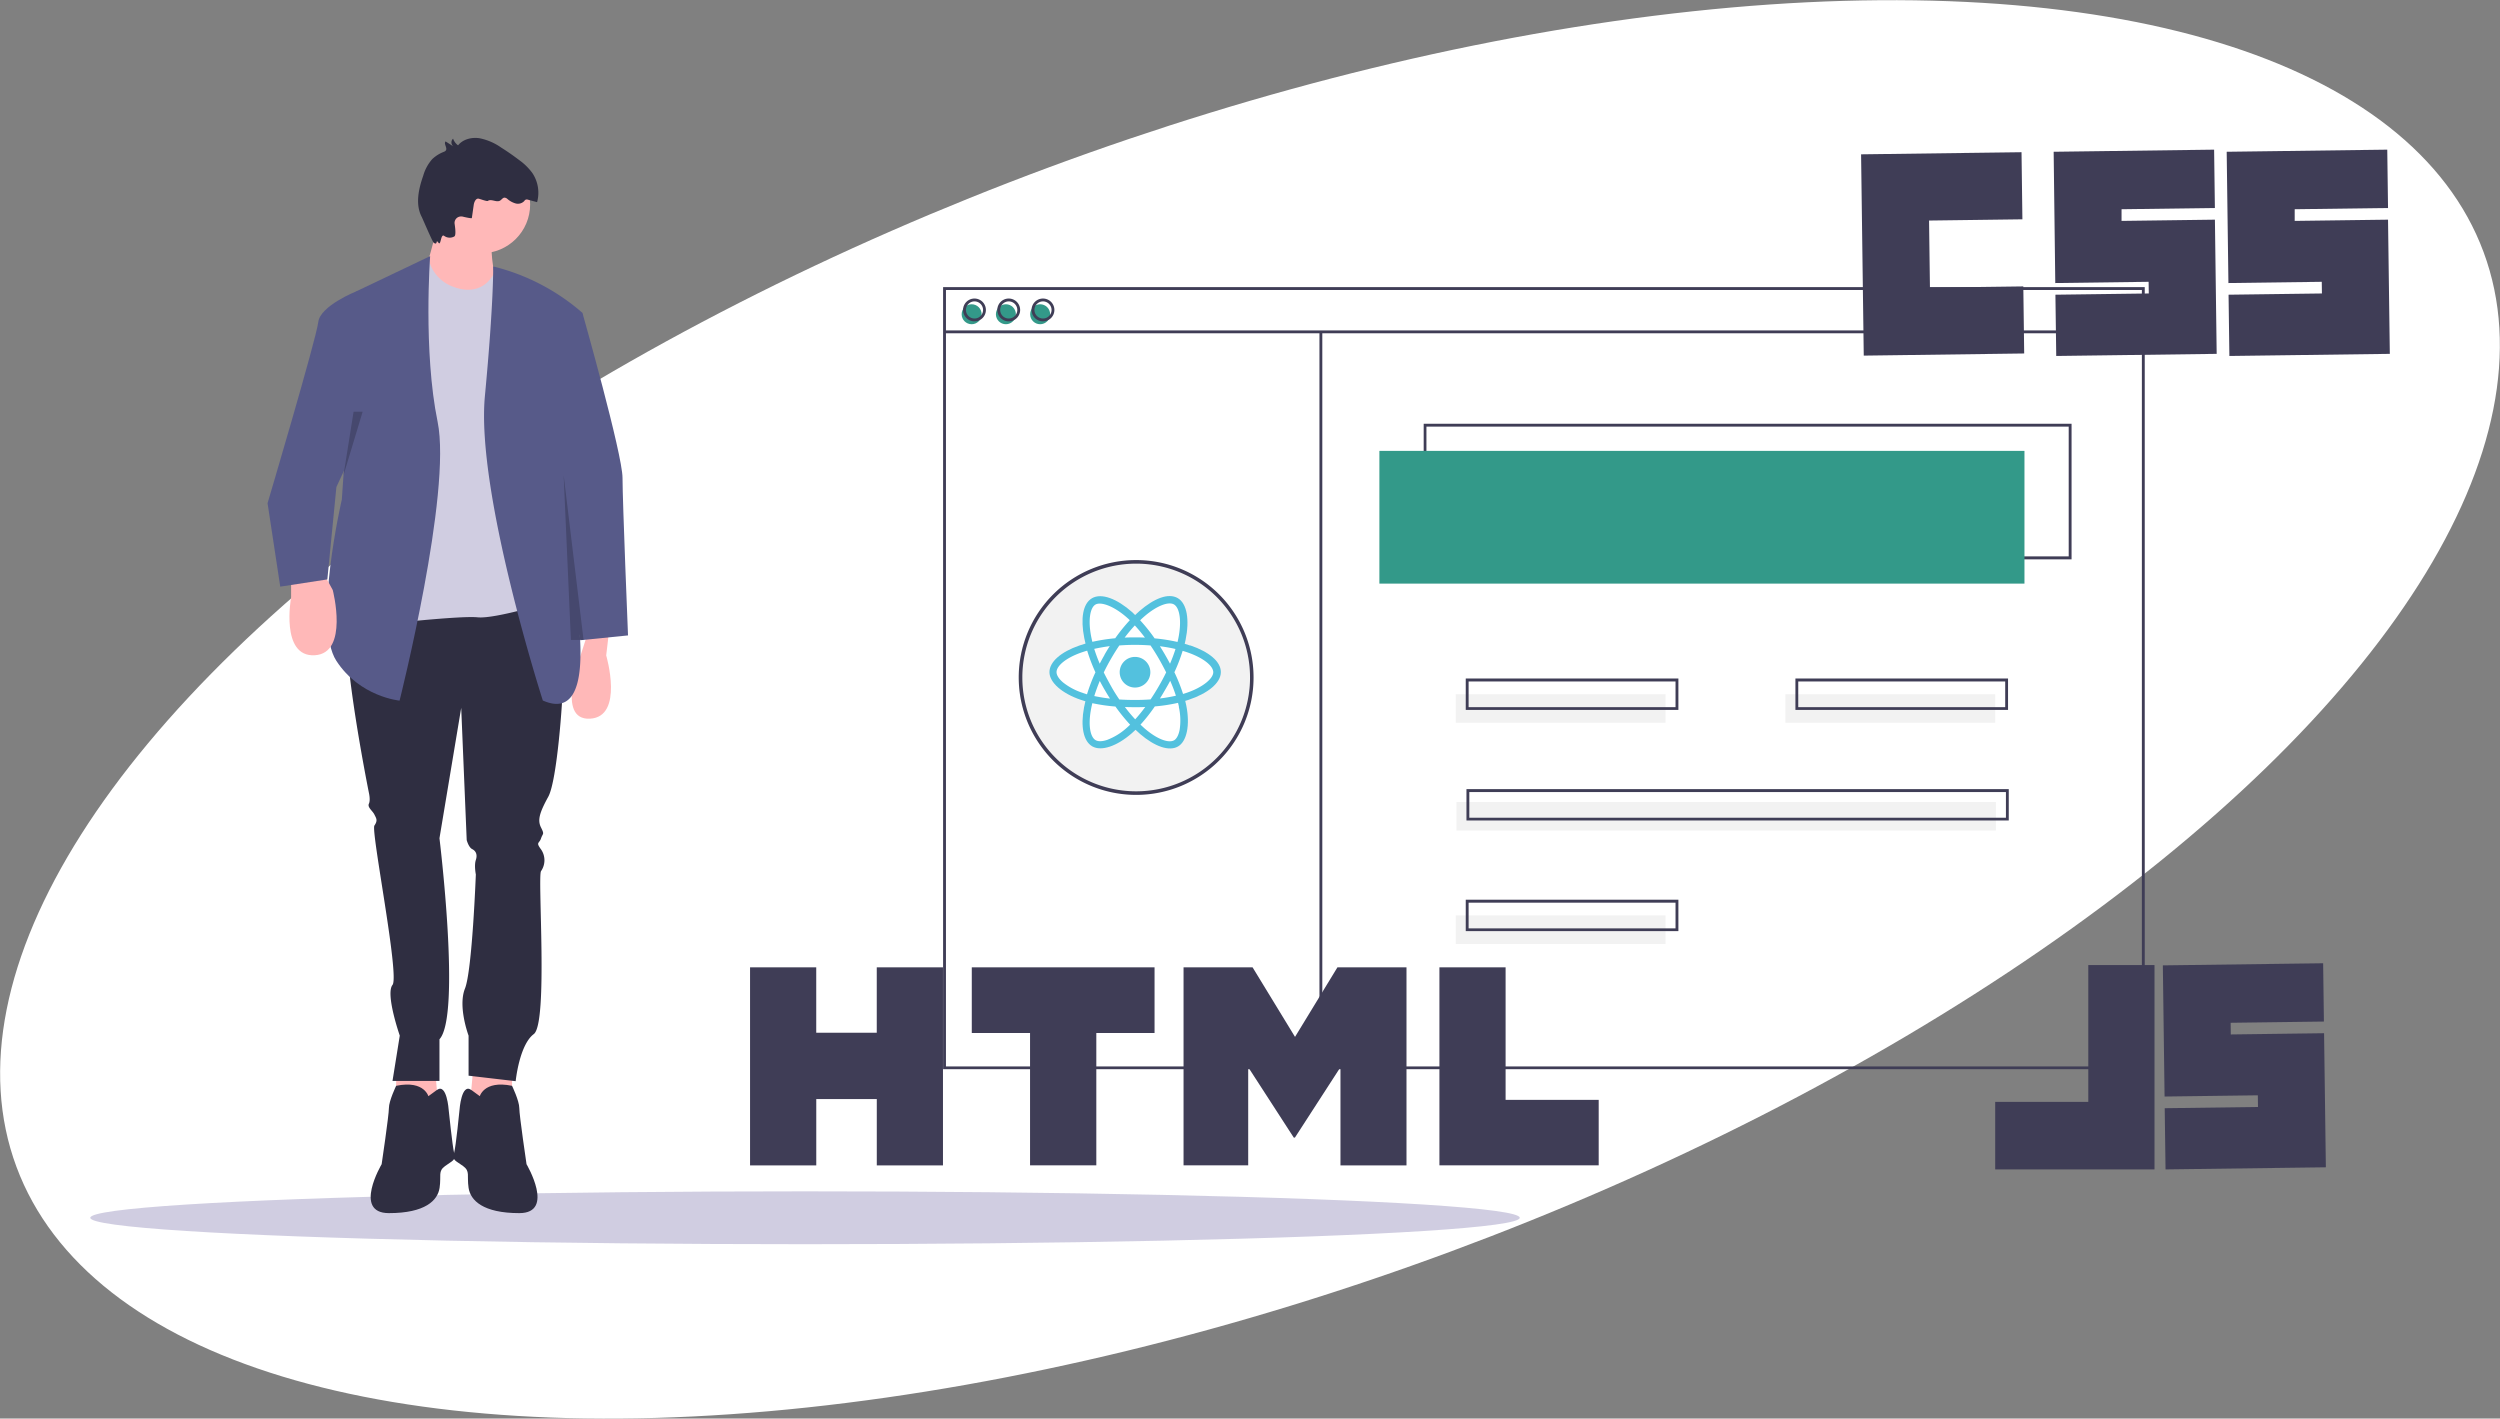<svg id="ae5f5559-570c-4c14-9324-22f1786600a2" xmlns="http://www.w3.org/2000/svg" viewBox="0 0 908.77 515.65"><rect x="0" y="0" width="908.77" height="515.65" fill="#808080" stroke="none"/><defs><style>.cls-1{fill:#fff;}.cls-2{fill:#d0cde1;}.cls-3{fill:#3f3d56;}.cls-4{fill:#ffb8b8;}.cls-5{fill:#2f2e41;}.cls-6{fill:#575a89;}.cls-7{opacity:0.2;isolation:isolate;}.cls-8{fill:#f2f2f2;}.cls-9{fill:#339989;}.cls-10{fill:#53c1de;}</style></defs><title>undraw_static_website_0107</title><ellipse class="cls-1" cx="506.87" cy="262.57" rx="478.24" ry="210.15" transform="translate(-112.15 187.85) rotate(-20.34)"/><ellipse class="cls-2" cx="292.63" cy="442.67" rx="259.81" ry="9.61"/><path class="cls-3" d="M729,60.85l58.32-.77.32,24.39-33.93.45.32,24.39,33.94-.45.32,24.38-58.32.78Zm70-.93,58.33-.77.28,21.21-33.93.45,0,4.24,33.94-.45.64,48.78-58.32.77-.3-22.27,33.94-.45-.06-4.24-33.93.45L799,59.92Zm62.94,0,58.33-.77.28,21.21-33.93.45,0,4.24,33.93-.45.65,48.78-58.32.77-.3-22.27,33.94-.45-.06-4.24-33.93.45-.63-47.72Z" transform="translate(-52.48 -4.75)"/><polygon class="cls-4" points="172.31 385.02 170.33 407.4 186.13 406.09 186.13 387 172.31 385.02"/><polygon class="cls-4" points="157.82 385.02 159.8 407.4 144 406.09 144 387 157.82 385.02"/><path class="cls-5" d="M251.78,218s5.26,31.6,5.26,36.21-2,34.23-5.26,40.16-3.95,8.56-2.63,11.19.65,2,0,3.95-2,1.31,0,4a6.92,6.92,0,0,1,0,7.9c-1.32,2,2.63,55.3-2.64,59.24s-6.58,17.12-6.58,17.12l-17.12-2V381.21s-3.95-10.53-1.31-17.11,3.95-41.48,3.95-41.48-.66-3.29,0-5.26,0-3.29-1.32-3.95-2-3.29-2-3.29l-2-48.06-7.9,47.4s7.9,64.51,0,73.07v15.14H195.16l2.64-16.46s-5.27-15.14-2.64-18.43-7.9-56-6.58-57.93.66-2.63,0-4-2.63-2.63-2-3.95,0-3.95,0-3.95S174.1,231.12,180,225.2,251.78,218,251.78,218Z" transform="translate(-52.48 -4.75)"/><path class="cls-5" d="M226.76,403.6s1.32-6.32,11.85-4.15c0,0,2.64,5.46,2.64,8.1s2.63,20.4,2.63,20.4,10.53,17.78-2.63,17.78-17.78-4.61-18.44-9.22.66-5.92-2-7.9-4-2-3.29-4.61,2-15.8,2-15.8.66-9.87,4.28-7.24l3.62,2.64" transform="translate(-52.48 -4.75)"/><path class="cls-5" d="M208.33,403.6s-1.32-6.32-11.85-4.15c0,0-2.63,5.46-2.63,8.1s-2.64,20.4-2.64,20.4-10.53,17.78,2.64,17.78,17.77-4.61,18.43-9.22-.66-5.92,2-7.9,3.95-2,3.3-4.61-2-15.8-2-15.8-.66-9.87-4.28-7.24l-3.62,2.64" transform="translate(-52.48 -4.75)"/><circle class="cls-4" cx="174.94" cy="74.3" r="17.77"/><path class="cls-4" d="M212.94,81.69s-7.24,28.3-8.56,29,30.28,3.29,30.28,3.29-7.9-24.35,0-28.3Z" transform="translate(-52.48 -4.75)"/><path class="cls-2" d="M208.31,98.94h0l-21.7,15,3.95,117.84s29-3.29,35.54-2.63,27.65-5.93,27.65-5.93l-9.22-110.73a9.09,9.09,0,0,0-8.43-8.31l-3.95-.28s-4,9.78-15.83,4.73A13.88,13.88,0,0,1,208.31,98.94Z" transform="translate(-52.48 -4.75)"/><path class="cls-6" d="M208.84,97.86,182,110.65l-5.27,75.71s-10.53,45.42-2,58.58,23,14.49,23,14.49,19.09-75.71,13.82-101.38S208.84,97.86,208.84,97.86Z" transform="translate(-52.48 -4.75)"/><path class="cls-4" d="M158.3,212v9.87s-4,21.73,8.56,21.07,6.58-23.7,6.58-23.7L169.49,212Z" transform="translate(-52.48 -4.75)"/><path class="cls-4" d="M274.16,231.78,272.84,243s6.59,22.38-5.92,23-3.43-22.9-3.43-22.9l4.09-12.65Z" transform="translate(-52.48 -4.75)"/><path class="cls-6" d="M231.75,101.6h0a77.45,77.45,0,0,1,32.42,16.85l.12.1-9.22,48.71L253.75,185s24.36,86.89-3.95,74.39c0,0-24.35-75.71-21.06-110.6S231.75,101.6,231.75,101.6Z" transform="translate(-52.48 -4.75)"/><path class="cls-6" d="M255.73,117.89c.66-.66,8.56.92,8.56.92s14.48,51.09,14.48,59.65,2,57.27,2,57.27l-17.37,1.75L249.3,169.8Z" transform="translate(-52.48 -4.75)"/><path class="cls-6" d="M186.61,110.65H182s-13.17,5.27-13.83,11.19-18.43,65.83-18.43,65.83L154.35,218l17.12-2.63,3.29-33.57,17.11-36.87Z" transform="translate(-52.48 -4.75)"/><path class="cls-5" d="M224,84l.68-4.75c.16-1.1.81-2.56,1.88-2.26.92.26,2.92,1,3.25.8,1.25-.88,3.15.67,4.46-.12.55-.33.91-1,1.55-1.08a1.74,1.74,0,0,1,1.14.51,7.66,7.66,0,0,0,2.95,1.6,3.17,3.17,0,0,0,3.11-.84,1.64,1.64,0,0,1,.55-.53,1.26,1.26,0,0,1,.79,0l3.36.91A12.92,12.92,0,0,0,246,67.65a21.22,21.22,0,0,0-4.9-4.79q-3.12-2.38-6.44-4.47A20.75,20.75,0,0,0,226.78,55c-2.83-.43-6,.34-7.79,2.58a5,5,0,0,1-1.81-2.43,1.85,1.85,0,0,0-.12,2.61,1.7,1.7,0,0,0,.24.22l-2.84-1.82c-.8.84.76,2.36.08,3.3a1.72,1.72,0,0,1-.77.5,12.92,12.92,0,0,0-4.17,2.63,15.53,15.53,0,0,0-3.28,6.05c-1.7,4.86-2.93,10.44-.52,15,.27.51,3.87,9,4.35,9.36,1.63,1.12.57-1.59,1.73,0,.92,1.25.75-3.53,2.1-2.48a3.39,3.39,0,0,0,3.68.16c.56-.39.38-2.55.08-4.54a2.34,2.34,0,0,1,1.95-2.67,2.42,2.42,0,0,1,.89,0C222.27,83.88,223.94,84.21,224,84Z" transform="translate(-52.48 -4.75)"/><polygon class="cls-7" points="204.89 172.72 212.13 232.63 207.53 232.63 204.89 172.72"/><polygon class="cls-7" points="128.53 149.68 124.87 172.72 131.82 149.68 129.85 149.68 128.53 149.68"/><circle class="cls-8" cx="412.3" cy="246.02" r="42.03"/><path class="cls-3" d="M805.51,208.08H570V158.79H805.51ZM571,207H804.47V159.83H571Z" transform="translate(-52.48 -4.75)"/><rect class="cls-9" x="501.42" y="163.9" width="234.49" height="48.25"/><circle class="cls-9" cx="353.2" cy="114.23" r="3.63"/><circle class="cls-9" cx="365.65" cy="114.23" r="3.63"/><circle class="cls-9" cx="378.1" cy="114.23" r="3.63"/><path class="cls-3" d="M832.11,393.41H395.3V109.12H832.11Zm-435.77-1H831.07V110.16H396.34Z" transform="translate(-52.48 -4.75)"/><rect class="cls-3" x="343.34" y="120.11" width="435.77" height="1.04"/><path class="cls-3" d="M406.71,121.57a4.15,4.15,0,1,1,4.15-4.15A4.15,4.15,0,0,1,406.71,121.57Zm0-7.26a3.11,3.11,0,1,0,3.12,3.11A3.11,3.11,0,0,0,406.71,114.31Z" transform="translate(-52.48 -4.75)"/><path class="cls-3" d="M419.16,121.57a4.15,4.15,0,1,1,4.15-4.15A4.15,4.15,0,0,1,419.16,121.57Zm0-7.26a3.11,3.11,0,1,0,3.12,3.11A3.11,3.11,0,0,0,419.16,114.31Z" transform="translate(-52.48 -4.75)"/><path class="cls-3" d="M431.61,121.57a4.15,4.15,0,1,1,4.15-4.15h0A4.15,4.15,0,0,1,431.61,121.57Zm0-7.26a3.11,3.11,0,1,0,3.12,3.11h0A3.12,3.12,0,0,0,431.61,114.31Z" transform="translate(-52.48 -4.75)"/><rect class="cls-3" x="479.63" y="120.63" width="1.04" height="267.92"/><rect class="cls-8" x="529.18" y="252.35" width="76.26" height="10.38"/><rect class="cls-8" x="649.01" y="252.35" width="76.26" height="10.38"/><path class="cls-3" d="M662.59,262.81h-77.3V251.39h77.3Zm-76.26-1h75.22v-9.34H586.33Z" transform="translate(-52.48 -4.75)"/><rect class="cls-8" x="529.18" y="332.76" width="76.26" height="10.38"/><path class="cls-3" d="M662.59,343.22h-77.3V331.8h77.3Zm-76.26-1h75.22v-9.34H586.33Z" transform="translate(-52.48 -4.75)"/><rect class="cls-8" x="529.44" y="291.52" width="196.1" height="10.38"/><path class="cls-3" d="M782.68,303H585.55V291.6H782.68Zm-196.09-1H781.65v-9.33H586.59Z" transform="translate(-52.48 -4.75)"/><path class="cls-3" d="M782.42,262.81H705.13V251.39h77.29Zm-76.26-1h75.23v-9.34H706.16Z" transform="translate(-52.48 -4.75)"/><path class="cls-3" d="M465.48,293.7A42.68,42.68,0,1,1,508.16,251,42.68,42.68,0,0,1,465.48,293.7Zm0-84.06A41.38,41.38,0,1,0,506.87,251,41.38,41.38,0,0,0,465.48,209.64Z" transform="translate(-52.48 -4.75)"/><path class="cls-10" d="M485.13,239.41q-1-.34-2-.63c.12-.45.22-.91.31-1.37,1.52-7.37.53-13.3-2.86-15.25s-8.56.08-13.93,4.74c-.53.47-1.05.94-1.55,1.43-.34-.33-.68-.64-1-1-5.63-5-11.26-7.09-14.65-5.13s-4.21,7.45-2.84,14.44c.13.69.29,1.38.46,2.06-.8.23-1.57.47-2.31.73-6.59,2.29-10.8,5.9-10.8,9.64s4.52,7.73,11.39,10.07c.55.19,1.12.37,1.68.53-.18.74-.34,1.48-.49,2.22-1.3,6.87-.28,12.31,3,14.18s9-.05,14.42-4.83c.43-.38.86-.78,1.3-1.2.55.53,1.11,1,1.68,1.54,5.3,4.55,10.53,6.39,13.76,4.52s4.42-7.79,3-14.91c-.11-.54-.24-1.1-.38-1.66l1.16-.36c7.14-2.37,11.79-6.19,11.79-10.1s-4.35-7.38-11.08-9.7Z" transform="translate(-52.48 -4.75)"/><path class="cls-1" d="M483.58,256.68l-1.05.33a61.77,61.77,0,0,0-3.15-7.89,61.71,61.71,0,0,0,3-7.78c.64.19,1.26.38,1.85.59,5.77,2,9.28,4.91,9.28,7.18S489.75,254.64,483.58,256.68ZM481,261.75a22.45,22.45,0,0,1,.3,8.22c-.37,2-1.11,3.33-2,3.87-2,1.13-6.16-.34-10.68-4.24-.52-.45-1-.92-1.57-1.43a61.85,61.85,0,0,0,5.22-6.63,61.68,61.68,0,0,0,8.44-1.3c.12.51.24,1,.33,1.5Zm-25.87,11.89c-1.92.68-3.44.7-4.37.17-2-1.14-2.78-5.52-1.66-11.38q.19-1,.45-2.07a62.5,62.5,0,0,0,8.4,1.22,65,65,0,0,0,5.34,6.6c-.38.38-.78.74-1.18,1.1a22.67,22.67,0,0,1-7,4.36Zm-9-17a22.63,22.63,0,0,1-7.27-3.86c-1.54-1.33-2.32-2.64-2.32-3.7,0-2.27,3.38-5.17,9-7.13.71-.25,1.42-.47,2.14-.68a63,63,0,0,0,3,7.87,63.16,63.16,0,0,0-3.07,8C447.19,257,446.68,256.84,446.17,256.67Zm3-20.5c-1.17-6-.39-10.5,1.56-11.63s6.69.51,11.55,4.83c.31.27.62.56.93.86a64.12,64.12,0,0,0-5.3,6.56,66.48,66.48,0,0,0-8.31,1.3c-.16-.64-.3-1.28-.43-1.92Zm26.87,6.63c-.61-1.05-1.24-2.09-1.89-3.11,2,.25,3.89.58,5.68,1a56.53,56.53,0,0,1-2,5.36c-.57-1.09-1.17-2.17-1.79-3.24Zm-11-10.67a57.32,57.32,0,0,1,3.67,4.42c-2.46-.11-4.91-.11-7.37,0,1.21-1.59,2.45-3.08,3.7-4.42Zm-11,10.69c-.62,1.06-1.2,2.13-1.76,3.22a56.59,56.59,0,0,1-2-5.39c1.78-.4,3.67-.72,5.65-1-.67,1-1.3,2.08-1.92,3.14Zm2,15.9q-2.89-.32-5.74-.92c.55-1.78,1.23-3.63,2-5.5.57,1.09,1.15,2.16,1.77,3.22s1.27,2.15,1.95,3.2Zm9.14,7.55a56,56,0,0,1-3.75-4.49c1.19.05,2.41.07,3.64.07s2.53,0,3.76-.08a56.16,56.16,0,0,1-3.66,4.5Zm12.69-14.07a54.24,54.24,0,0,1,2.1,5.48,57.3,57.3,0,0,1-5.81,1c.66-1,1.29-2.1,1.91-3.17S477.29,253.32,477.86,252.2Zm-4.11,2q-1.41,2.46-3,4.82c-1.85.14-3.76.2-5.71.2s-3.82-.06-5.64-.17c-1.07-1.57-2.09-3.18-3-4.83s-1.84-3.32-2.66-5q1.23-2.56,2.65-5h0c.94-1.64,1.95-3.25,3-4.81,1.85-.14,3.75-.22,5.67-.22s3.83.08,5.68.22q1.59,2.34,3,4.79t2.68,5q-1.24,2.56-2.67,5Zm5.49-29.71c2.09,1.2,2.9,6,1.59,12.42-.09.41-.18.82-.28,1.23a63.3,63.3,0,0,0-8.33-1.31,61.53,61.53,0,0,0-5.26-6.57c.46-.45.94-.89,1.43-1.32,4.6-4,8.9-5.58,10.85-4.45Z" transform="translate(-52.48 -4.75)"/><path class="cls-10" d="M465.06,243.54a5.57,5.57,0,1,1-5.56,5.57,5.56,5.56,0,0,1,5.56-5.57h0" transform="translate(-52.48 -4.75)"/><path class="cls-3" d="M325.13,356.38h24.06v23.77h22V356.38h24.07v72H371.2v-24.1h-22v24.1H325.13v-72Zm101.78,23.87H405.73V356.38h66.44v23.87H451v48.11H426.91V380.25Zm55.8-23.87H507.8l15.43,25.29,15.42-25.29h25.1v72h-24V392.68l-16.56,25.6h-.41l-16.57-25.6v35.68H482.71Zm93,0h24.07v48.19h33.84v23.79H575.72v-72Z" transform="translate(-52.48 -4.75)"/><polygon class="cls-3" points="783.18 350.81 783.18 425.09 725.27 425.09 725.27 400.54 759.11 400.54 759.11 350.81 783.18 350.81 783.18 350.81"/><polygon class="cls-3" points="786.2 350.92 844.48 350.15 844.76 371.34 810.86 371.79 810.91 376.03 844.82 375.58 845.47 424.32 787.19 425.09 786.89 402.84 820.8 402.39 820.74 398.15 786.84 398.6 786.21 350.92 786.2 350.92"/></svg>